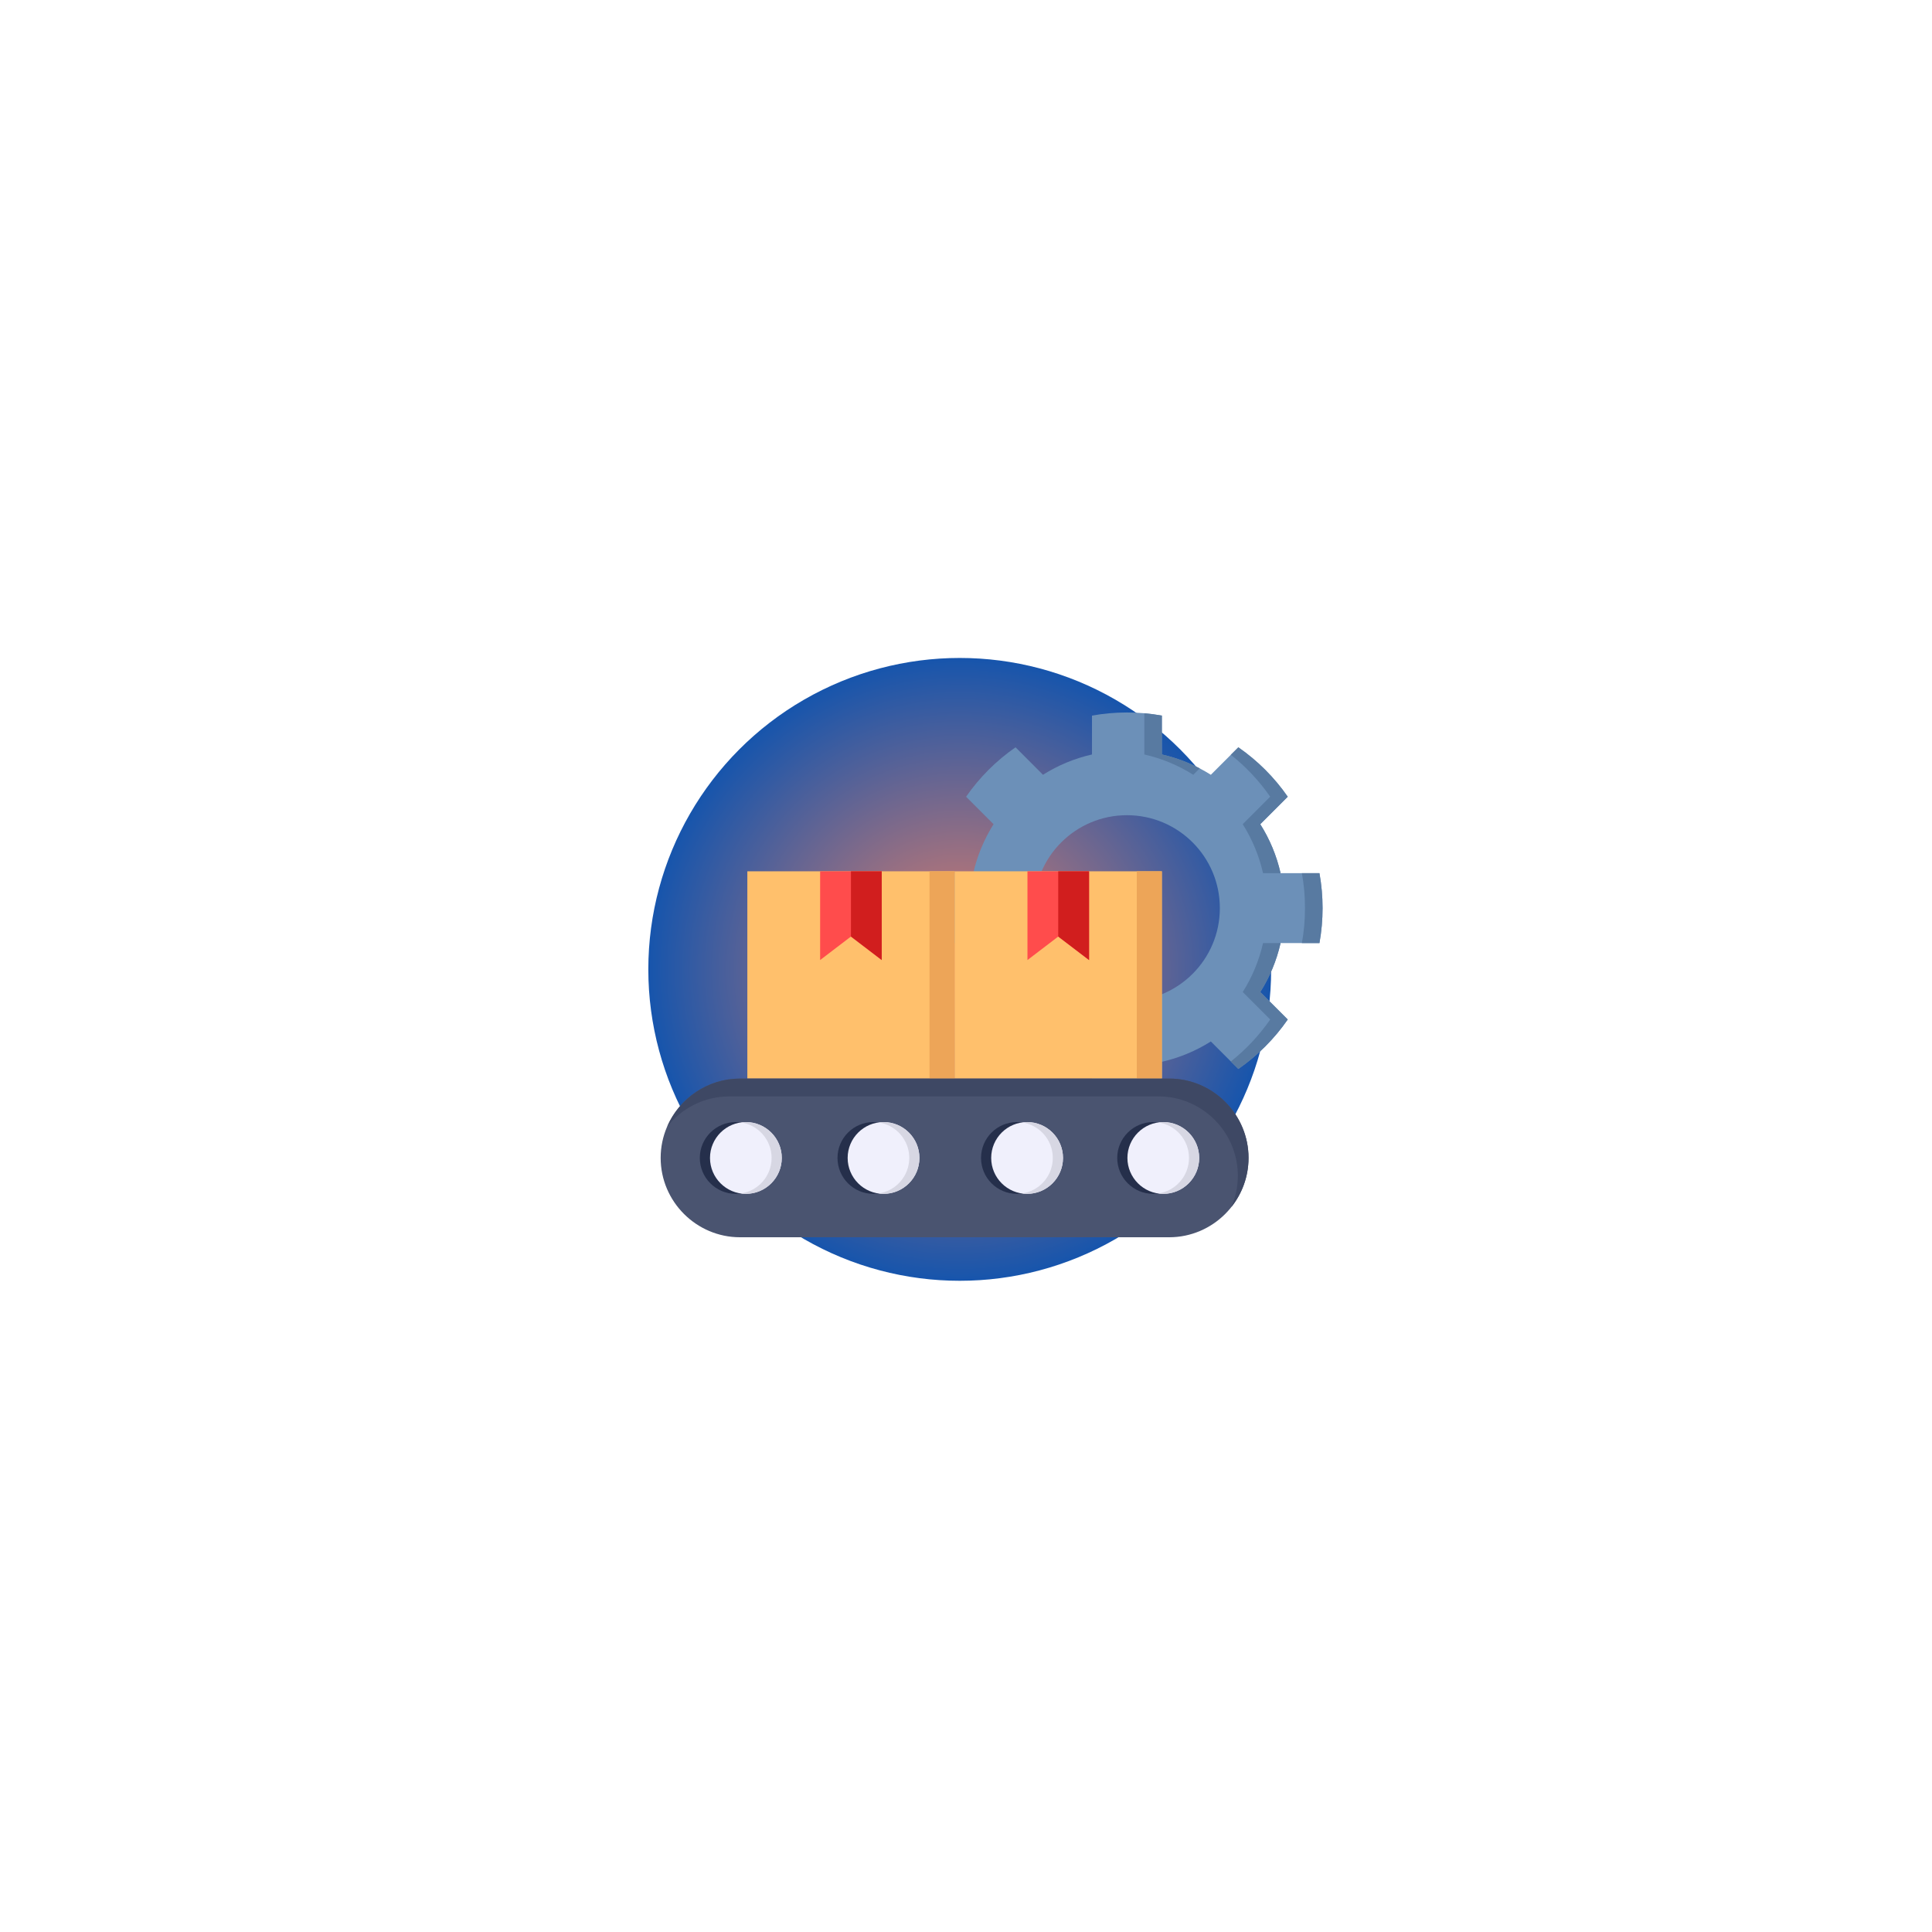 <svg width="149" height="149" viewBox="0 0 149 149" fill="none" xmlns="http://www.w3.org/2000/svg">
<g filter="url(#filter0_f_107_3749)">
<ellipse cx="74.017" cy="74.76" rx="24.017" ry="24.017" fill="url(#paint0_radial_107_3749)"/>
</g>
<path fill-rule="evenodd" clip-rule="evenodd" d="M89.605 58.186C90.944 58.489 92.222 59.019 93.383 59.753L95.502 57.634C96.99 58.666 98.281 59.956 99.313 61.445L97.194 63.564C97.927 64.724 98.457 66.001 98.76 67.339H101.758C102.078 69.123 102.078 70.949 101.758 72.732H98.76C98.452 74.091 97.918 75.365 97.194 76.507L99.313 78.626C98.283 80.116 96.989 81.407 95.502 82.44L93.383 80.321C92.237 81.042 90.967 81.579 89.605 81.888V84.882C88.732 85.043 87.83 85.123 86.91 85.123C85.99 85.123 85.091 85.043 84.215 84.882V81.888C82.856 81.579 81.582 81.042 80.437 80.321L78.321 82.44C76.831 81.408 75.54 80.116 74.507 78.626L76.626 76.51C75.905 75.365 75.368 74.091 75.059 72.732H72.065C71.904 71.857 71.824 70.957 71.824 70.037C71.824 69.117 71.904 68.215 72.065 67.339H75.059C75.368 65.98 75.905 64.71 76.626 63.564L74.507 61.445C75.54 59.958 76.831 58.664 78.321 57.634L80.437 59.753C81.598 59.02 82.876 58.49 84.215 58.186V55.189C85.091 55.031 85.99 54.948 86.91 54.948C87.83 54.948 88.732 55.031 89.605 55.189V58.186ZM86.91 62.87C90.869 62.87 94.077 66.078 94.077 70.037C94.077 73.993 90.869 77.202 86.91 77.202C82.954 77.202 79.745 73.993 79.745 70.037C79.745 66.078 82.954 62.87 86.91 62.87Z" fill="#6C90B8"/>
<path fill-rule="evenodd" clip-rule="evenodd" d="M57.637 67.197H73.622V83.185H57.637V67.197Z" fill="#FFC06C"/>
<path fill-rule="evenodd" clip-rule="evenodd" d="M68.002 74.041V67.197H63.25V74.041L65.627 72.228L68.002 74.041Z" fill="#FF4C4C"/>
<path fill-rule="evenodd" clip-rule="evenodd" d="M68.001 74.041V67.197H65.627V72.228L68.001 74.041Z" fill="#D11E1E"/>
<path fill-rule="evenodd" clip-rule="evenodd" d="M73.62 67.197H89.605V83.185H73.62V67.197Z" fill="#FFC06C"/>
<path fill-rule="evenodd" clip-rule="evenodd" d="M83.992 74.041V67.197H79.24V74.041L81.615 72.228L83.992 74.041Z" fill="#FF4C4C"/>
<path fill-rule="evenodd" clip-rule="evenodd" d="M71.686 67.197H73.621V83.185H71.686V67.197Z" fill="#EDA558"/>
<path fill-rule="evenodd" clip-rule="evenodd" d="M83.99 74.041V67.197H81.612V72.228L83.99 74.041Z" fill="#D11E1E"/>
<path fill-rule="evenodd" clip-rule="evenodd" d="M87.672 67.197H89.604V83.185H87.672V67.197Z" fill="#EDA558"/>
<path fill-rule="evenodd" clip-rule="evenodd" d="M57.072 83.184H90.169C93.535 83.184 96.289 85.935 96.289 89.3C96.289 92.666 93.535 95.42 90.169 95.42H57.072C53.706 95.42 50.952 92.666 50.952 89.3C50.952 85.935 53.706 83.184 57.072 83.184Z" fill="#4A5470"/>
<path fill-rule="evenodd" clip-rule="evenodd" d="M56.247 84.558H89.345C89.737 84.558 90.12 84.593 90.493 84.665C93.316 85.205 95.465 87.701 95.465 90.675C95.465 91.532 95.287 92.352 94.963 93.094C95.794 92.049 96.29 90.731 96.29 89.3C96.29 86.045 93.711 83.359 90.493 83.19C90.386 83.184 90.28 83.184 90.17 83.184H57.072C54.565 83.184 52.395 84.712 51.454 86.885C52.576 85.469 54.309 84.558 56.247 84.558Z" fill="#3E4864"/>
<path fill-rule="evenodd" clip-rule="evenodd" d="M67.356 86.537C68.884 86.537 70.125 87.775 70.125 89.303C70.125 90.832 68.884 92.072 67.356 92.072C65.827 92.072 64.59 90.832 64.59 89.303C64.59 87.775 65.827 86.537 67.356 86.537ZM78.426 86.537C79.954 86.537 81.195 87.775 81.195 89.303C81.195 90.832 79.954 92.072 78.426 92.072C76.897 92.072 75.66 90.832 75.66 89.303C75.66 87.775 76.897 86.537 78.426 86.537ZM56.74 92.072C58.265 92.072 59.509 90.829 59.509 89.303C59.509 87.778 58.265 86.537 56.74 86.537C55.214 86.537 53.971 87.778 53.971 89.303C53.971 90.829 55.214 92.072 56.74 92.072ZM88.932 92.072C90.455 92.072 91.698 90.829 91.698 89.303C91.698 87.778 90.455 86.537 88.932 86.537C87.407 86.537 86.163 87.778 86.163 89.303C86.163 90.829 87.407 92.072 88.932 92.072Z" fill="#252F4B"/>
<path fill-rule="evenodd" clip-rule="evenodd" d="M68.142 86.537C69.67 86.537 70.908 87.775 70.908 89.303C70.908 90.832 69.67 92.072 68.142 92.072C66.614 92.072 65.373 90.832 65.373 89.303C65.373 87.775 66.614 86.537 68.142 86.537ZM79.212 86.537C80.741 86.537 81.981 87.775 81.981 89.303C81.981 90.832 80.741 92.072 79.212 92.072C77.684 92.072 76.443 90.832 76.443 89.303C76.443 87.775 77.684 86.537 79.212 86.537ZM57.526 92.072C59.048 92.072 60.292 90.829 60.292 89.303C60.292 87.778 59.048 86.537 57.526 86.537C56 86.537 54.757 87.778 54.757 89.303C54.757 90.829 56 92.072 57.526 92.072ZM89.715 92.072C91.241 92.072 92.484 90.829 92.484 89.303C92.484 87.778 91.241 86.537 89.715 86.537C88.193 86.537 86.949 87.778 86.949 89.303C86.949 90.829 88.193 92.072 89.715 92.072Z" fill="#F0F0FC"/>
<path fill-rule="evenodd" clip-rule="evenodd" d="M57.526 86.537C59.054 86.537 60.292 87.775 60.292 89.303C60.292 90.832 59.054 92.072 57.526 92.072C57.393 92.073 57.261 92.063 57.131 92.043C58.475 91.853 59.508 90.698 59.508 89.303C59.508 87.908 58.475 86.754 57.131 86.564C57.262 86.546 57.394 86.537 57.526 86.537ZM89.715 86.537C91.244 86.537 92.484 87.775 92.484 89.303C92.484 90.832 91.244 92.072 89.715 92.072C89.582 92.072 89.451 92.063 89.323 92.043C90.665 91.853 91.698 90.698 91.698 89.303C91.698 87.908 90.668 86.754 89.323 86.564C89.453 86.546 89.584 86.537 89.715 86.537ZM68.142 86.537C69.67 86.537 70.908 87.775 70.908 89.303C70.908 90.832 69.67 92.072 68.142 92.072C68.008 92.072 67.877 92.063 67.75 92.043C69.091 91.853 70.124 90.698 70.124 89.303C70.124 87.908 69.091 86.754 67.75 86.564C67.88 86.546 68.011 86.537 68.142 86.537ZM79.212 86.537C80.74 86.537 81.981 87.775 81.981 89.303C81.981 90.832 80.74 92.072 79.212 92.072C79.078 92.072 78.948 92.063 78.82 92.043C80.162 91.853 81.194 90.698 81.194 89.303C81.194 87.908 80.162 86.754 78.82 86.564C78.95 86.546 79.081 86.537 79.212 86.537Z" fill="#D7D7E3"/>
<path fill-rule="evenodd" clip-rule="evenodd" d="M98.762 72.732H97.409C97.105 74.07 96.575 75.347 95.842 76.507L97.961 78.626C97.112 79.849 96.088 80.942 94.925 81.862L95.504 82.44C96.99 81.407 98.284 80.116 99.314 78.627L97.195 76.507C97.919 75.365 98.454 74.092 98.762 72.732ZM88.253 58.187C89.592 58.49 90.87 59.02 92.031 59.754L92.524 59.258C91.612 58.783 90.636 58.418 89.606 58.187V55.189C89.164 55.109 88.71 55.049 88.253 55.008V58.187ZM97.961 61.445L95.842 63.564C96.563 64.71 97.1 65.98 97.409 67.34H98.762C98.459 66.001 97.929 64.724 97.195 63.564L99.314 61.445C98.283 59.957 96.992 58.666 95.504 57.635L94.925 58.21C96.09 59.134 97.113 60.224 97.961 61.445ZM101.76 67.34H100.403C100.564 68.215 100.644 69.117 100.644 70.037C100.644 70.957 100.564 71.857 100.403 72.732H101.76C102.08 70.949 102.08 69.123 101.76 67.34Z" fill="#587AA1"/>
<defs>
<filter id="filter0_f_107_3749" x="0" y="0.742" width="148.034" height="148.035" filterUnits="userSpaceOnUse" color-interpolation-filters="sRGB">
<feFlood flood-opacity="0" result="BackgroundImageFix"/>
<feBlend mode="normal" in="SourceGraphic" in2="BackgroundImageFix" result="shape"/>
<feGaussianBlur stdDeviation="25" result="effect1_foregroundBlur_107_3749"/>
</filter>
<radialGradient id="paint0_radial_107_3749" cx="0" cy="0" r="1" gradientUnits="userSpaceOnUse" gradientTransform="translate(74.017 74.76) rotate(90) scale(24.017 24.017)">
<stop stop-color="#E67F68"/>
<stop offset="1" stop-color="#1755AC"/>
</radialGradient>
</defs>
</svg>
